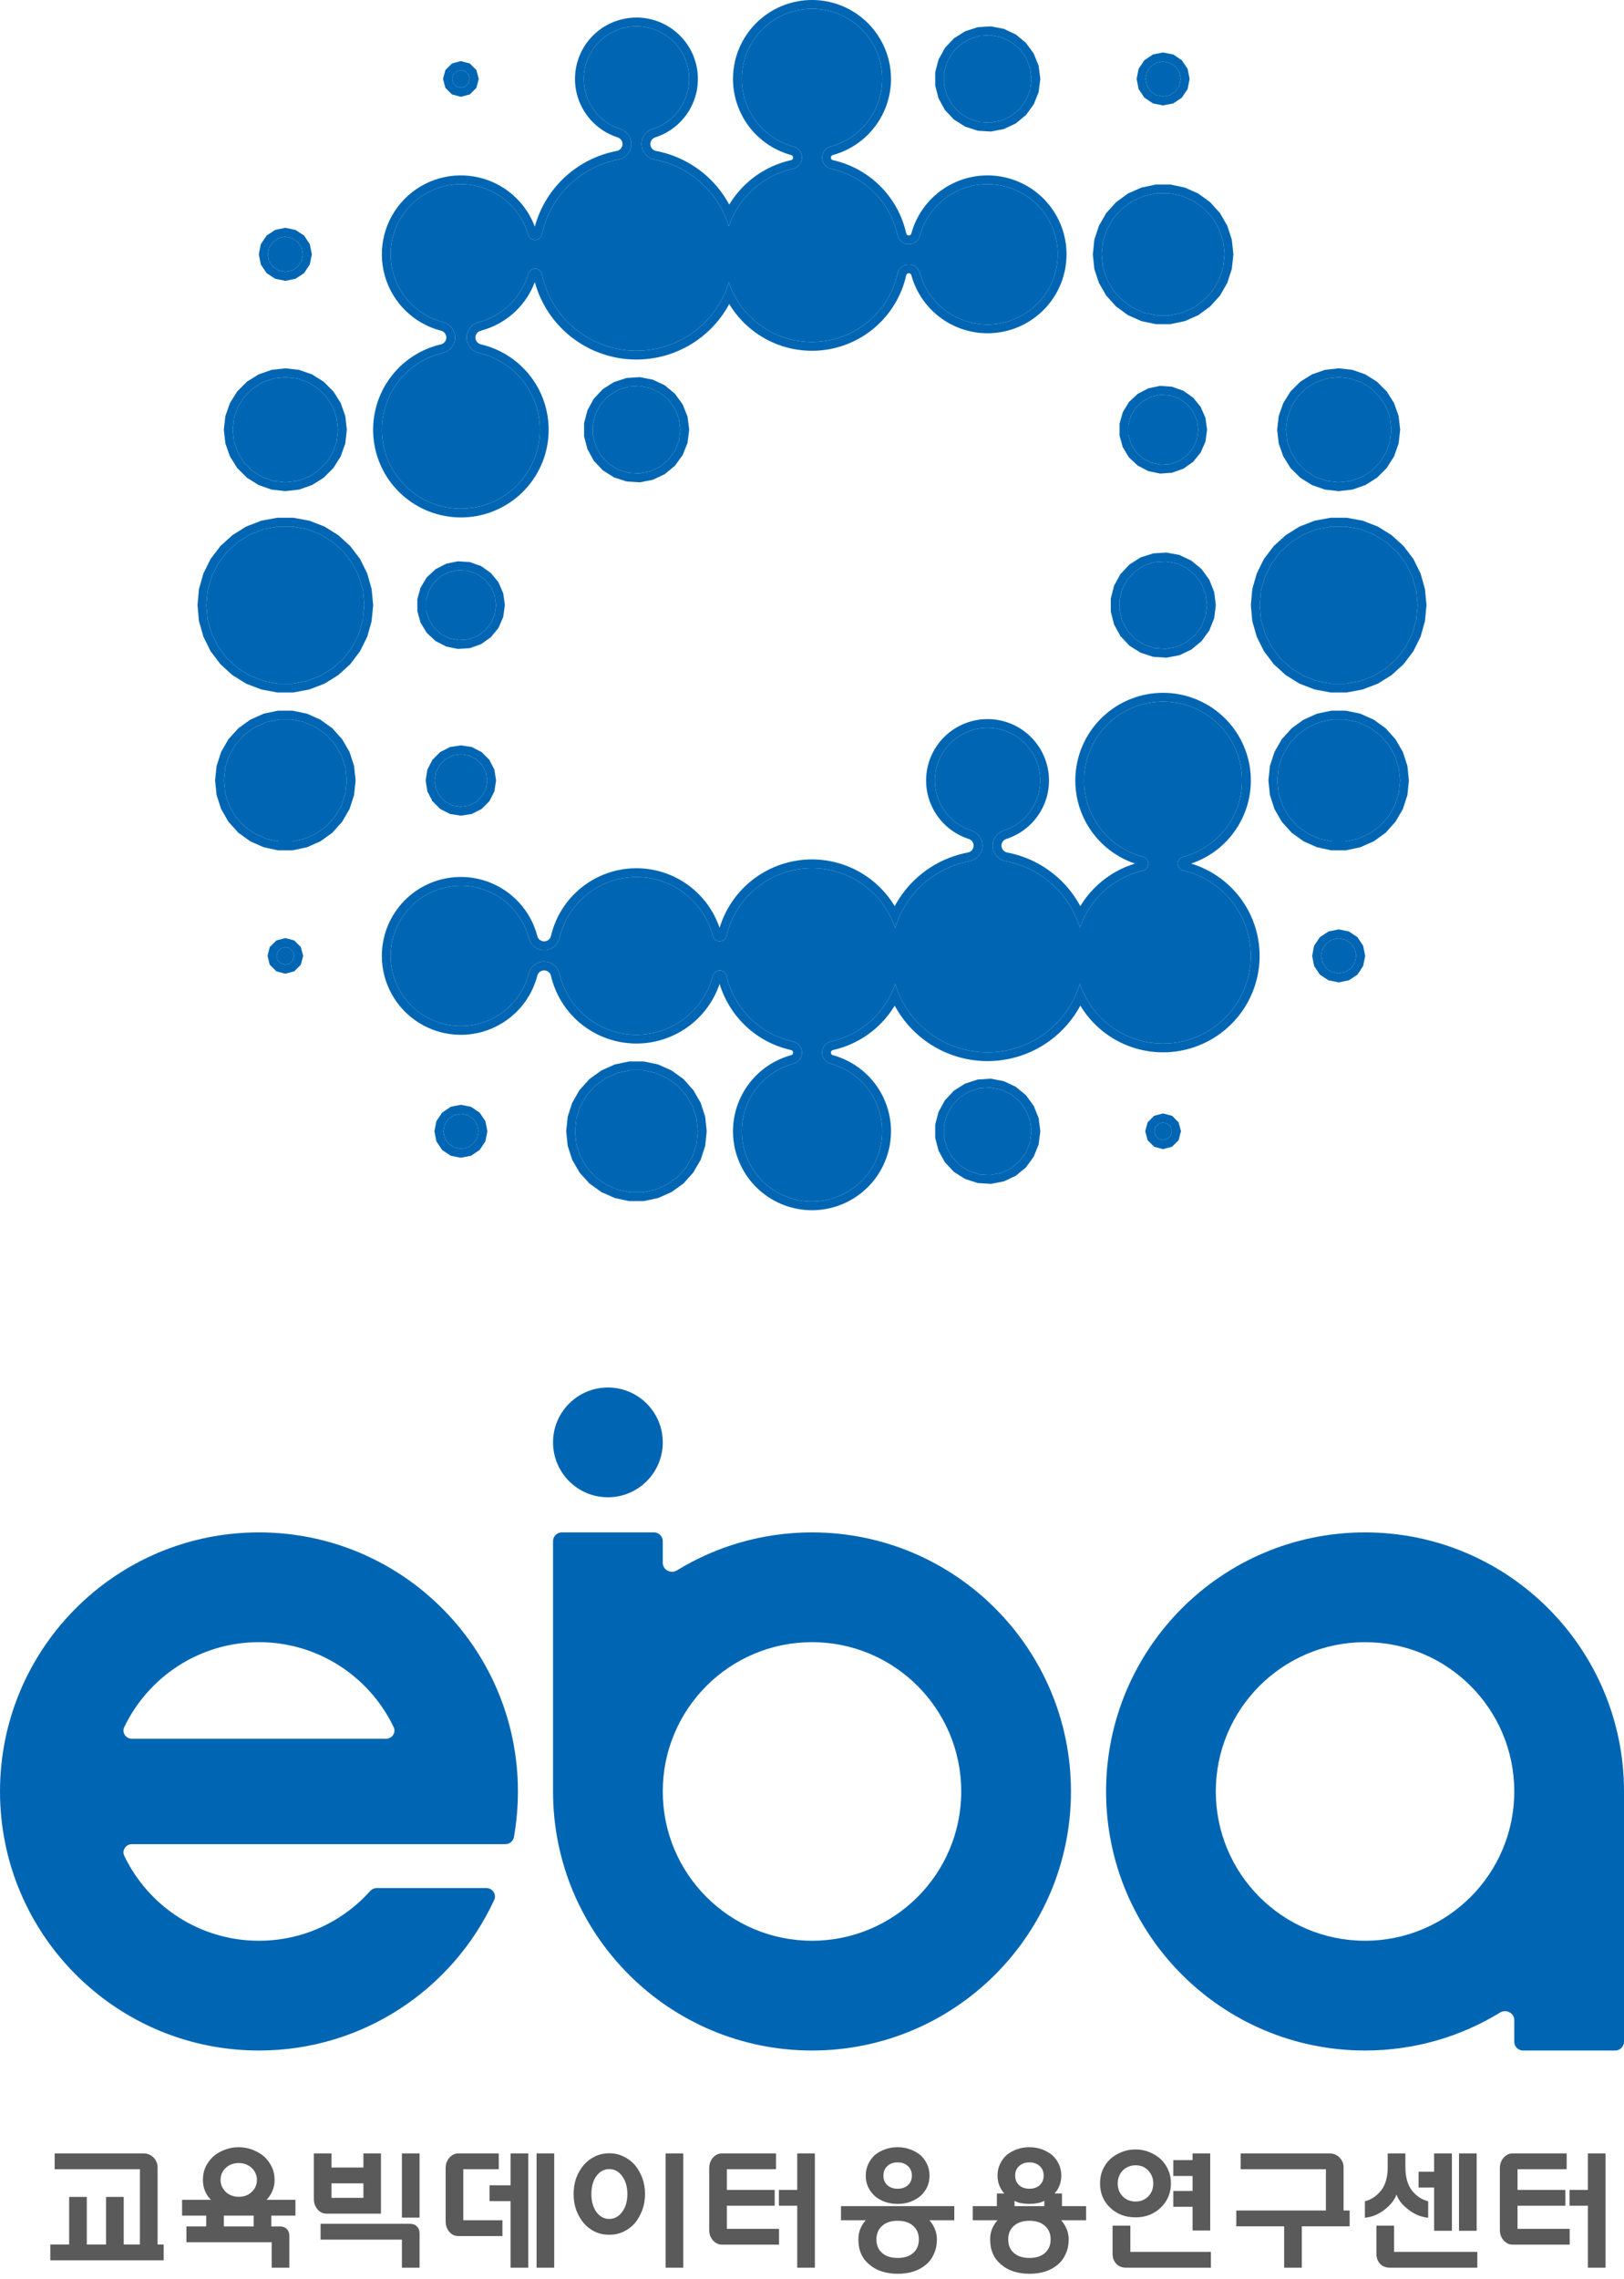 <svg width="370" height="519" viewBox="0 0 370 519" fill="none" xmlns="http://www.w3.org/2000/svg">
<path d="M31.879 494.036H12.454V490.434H32.779C33.22 490.434 33.63 490.524 34.011 490.704C34.391 490.864 34.721 491.094 35.001 491.394C35.281 491.675 35.502 492.005 35.662 492.385C35.822 492.745 35.902 493.126 35.902 493.526V511.18H37.283V514.782H11.463V511.18H15.756V500.341H19.779V511.18H24.163V500.341H28.186V511.18H31.879V494.036ZM54.396 489.022C55.537 489.022 56.598 489.223 57.579 489.623C58.579 490.003 59.45 490.514 60.191 491.154C60.931 491.855 61.512 492.645 61.932 493.526C62.352 494.407 62.562 495.387 62.562 496.468C62.562 497.389 62.392 498.23 62.052 498.99C61.732 499.751 61.291 500.421 60.731 501.002H67.306V504.604H61.812V507.066H63.763C64.444 507.066 64.974 507.267 65.355 507.667C65.735 508.047 65.925 508.557 65.925 509.198V516.464H61.902V510.669H42.477V507.066H46.98V504.604H41.486V501.002H48.061C47.481 500.421 47.031 499.751 46.71 498.99C46.39 498.23 46.23 497.389 46.23 496.468C46.23 495.387 46.43 494.407 46.83 493.526C47.251 492.645 47.831 491.855 48.572 491.154C49.292 490.514 50.153 490.003 51.154 489.623C52.154 489.223 53.235 489.022 54.396 489.022ZM54.396 492.625C53.796 492.625 53.235 492.725 52.715 492.925C52.215 493.126 51.784 493.396 51.424 493.736C51.064 494.076 50.773 494.487 50.553 494.967C50.353 495.427 50.253 495.928 50.253 496.468C50.253 497.009 50.353 497.509 50.553 497.969C50.773 498.43 51.064 498.84 51.424 499.2C51.784 499.541 52.215 499.811 52.715 500.011C53.235 500.211 53.796 500.311 54.396 500.311C55.617 500.311 56.598 499.941 57.338 499.2C58.139 498.46 58.539 497.549 58.539 496.468C58.539 495.928 58.429 495.427 58.209 494.967C58.009 494.487 57.719 494.076 57.338 493.736C56.978 493.396 56.548 493.126 56.047 492.925C55.547 492.725 54.997 492.625 54.396 492.625ZM51.004 507.066H57.789V504.604H51.004V507.066ZM91.565 505.055V490.434H95.588V505.055H91.565ZM82.798 500.551V497.249H75.532V500.551H82.798ZM71.509 500.762V490.434H75.532V493.646H82.798V490.434H86.791V504.154H74.391C73.991 504.154 73.611 504.074 73.251 503.914C72.91 503.734 72.61 503.494 72.35 503.193C72.09 502.873 71.88 502.513 71.719 502.113C71.579 501.692 71.509 501.242 71.509 500.762ZM93.426 506.466C94.087 506.466 94.607 506.666 94.987 507.066C95.388 507.447 95.588 507.957 95.588 508.598V516.464H91.565V510.069H73.04V506.466H93.426ZM116.334 516.464V501.302H111.53V497.699H116.334V490.434H120.357V516.464H116.334ZM122.248 516.464V490.434H126.271V516.464H122.248ZM101.532 493.796C101.532 493.336 101.602 492.905 101.743 492.505C101.903 492.085 102.113 491.725 102.373 491.424C102.633 491.124 102.933 490.884 103.274 490.704C103.634 490.524 104.014 490.434 104.415 490.434H113.632V494.036H105.555V505.655H114.472V509.258H104.415C104.014 509.258 103.634 509.178 103.274 509.018C102.933 508.838 102.633 508.598 102.373 508.297C102.113 507.977 101.903 507.617 101.743 507.216C101.602 506.796 101.532 506.346 101.532 505.865V493.796ZM138.821 490.404C139.982 490.404 141.053 490.644 142.034 491.124C143.034 491.584 143.905 492.235 144.646 493.076C145.346 493.916 145.906 494.897 146.327 496.018C146.747 497.139 146.957 498.36 146.957 499.681C146.957 501.002 146.747 502.223 146.327 503.343C145.906 504.464 145.346 505.455 144.646 506.316C143.905 507.156 143.034 507.807 142.034 508.267C141.053 508.728 139.982 508.958 138.821 508.958C137.62 508.958 136.529 508.728 135.549 508.267C134.588 507.807 133.737 507.156 132.997 506.316C132.276 505.455 131.706 504.464 131.285 503.343C130.885 502.223 130.685 501.002 130.685 499.681C130.685 498.36 130.885 497.139 131.285 496.018C131.706 494.897 132.276 493.916 132.997 493.076C133.737 492.235 134.588 491.584 135.549 491.124C136.529 490.644 137.62 490.404 138.821 490.404ZM138.821 494.006C137.62 494.006 136.629 494.547 135.849 495.628C135.108 496.668 134.738 498.019 134.738 499.681C134.738 501.342 135.108 502.693 135.849 503.734C136.629 504.815 137.62 505.355 138.821 505.355C140.002 505.355 140.983 504.815 141.763 503.734C142.544 502.693 142.934 501.342 142.934 499.681C142.934 498.059 142.544 496.708 141.763 495.628C140.983 494.547 140.002 494.006 138.821 494.006ZM155.664 516.464H151.641V490.434H155.664V516.464ZM185.657 516.464H181.634V502.353H177.461V498.75H181.634V490.434H185.657V516.464ZM161.579 493.796C161.579 493.336 161.649 492.905 161.789 492.505C161.949 492.085 162.159 491.725 162.419 491.424C162.679 491.124 162.98 490.884 163.32 490.704C163.68 490.524 164.06 490.434 164.461 490.434H176.8V494.036H165.602V498.75H176.5V502.353H165.602V507.607H177.491V511.21H164.461C164.06 511.21 163.68 511.119 163.32 510.939C162.98 510.759 162.679 510.519 162.419 510.219C162.159 509.919 161.949 509.568 161.789 509.168C161.649 508.748 161.579 508.307 161.579 507.847V493.796ZM204.512 489.022C205.592 489.022 206.563 489.193 207.424 489.533C208.284 489.853 209.045 490.283 209.706 490.824C210.366 491.424 210.876 492.125 211.237 492.925C211.597 493.706 211.777 494.557 211.777 495.477C211.777 496.438 211.597 497.309 211.237 498.089C210.876 498.85 210.366 499.531 209.706 500.131C209.045 500.691 208.284 501.132 207.424 501.452C206.563 501.772 205.592 501.932 204.512 501.932C203.431 501.932 202.45 501.772 201.569 501.452C200.709 501.132 199.948 500.691 199.288 500.131C198.647 499.531 198.147 498.85 197.786 498.089C197.426 497.309 197.246 496.438 197.246 495.477C197.246 494.557 197.426 493.706 197.786 492.925C198.147 492.125 198.647 491.424 199.288 490.824C199.948 490.283 200.709 489.853 201.569 489.533C202.45 489.193 203.431 489.022 204.512 489.022ZM204.512 492.475C203.551 492.475 202.77 492.755 202.17 493.316C201.569 493.856 201.269 494.577 201.269 495.477C201.269 496.398 201.569 497.129 202.17 497.669C202.77 498.21 203.551 498.48 204.512 498.48C205.472 498.48 206.253 498.21 206.853 497.669C207.454 497.129 207.754 496.398 207.754 495.477C207.754 494.577 207.454 493.856 206.853 493.316C206.253 492.755 205.472 492.475 204.512 492.475ZM211.747 505.655C212.288 506.256 212.708 506.936 213.008 507.697C213.308 508.437 213.458 509.208 213.458 510.009C213.458 511.23 213.238 512.32 212.798 513.281C212.378 514.262 211.777 515.083 210.997 515.743C209.355 517.144 207.194 517.845 204.512 517.845C203.191 517.845 201.98 517.664 200.879 517.304C199.798 516.964 198.867 516.444 198.087 515.743C196.405 514.402 195.565 512.491 195.565 510.009C195.565 509.168 195.705 508.387 195.985 507.667C196.285 506.926 196.706 506.256 197.246 505.655H191.602V502.443H217.421V505.655H211.747ZM204.512 505.775C203.01 505.775 201.829 506.166 200.969 506.946C200.108 507.707 199.678 508.728 199.678 510.009C199.678 511.33 200.108 512.36 200.969 513.101C201.829 513.862 203.01 514.242 204.512 514.242C206.033 514.242 207.214 513.862 208.054 513.101C208.915 512.36 209.345 511.33 209.345 510.009C209.345 508.728 208.915 507.707 208.054 506.946C207.214 506.166 206.033 505.775 204.512 505.775ZM234.535 489.022C235.615 489.022 236.586 489.193 237.447 489.533C238.308 489.853 239.068 490.283 239.729 490.824C240.389 491.424 240.9 492.125 241.26 492.925C241.62 493.706 241.8 494.557 241.8 495.477C241.8 496.318 241.66 497.079 241.38 497.759C241.12 498.44 240.749 499.04 240.269 499.561H241.95V502.443H247.445V505.655H241.77C242.311 506.276 242.731 506.956 243.031 507.697C243.331 508.437 243.481 509.208 243.481 510.009C243.481 511.23 243.261 512.32 242.821 513.281C242.401 514.262 241.8 515.083 241.02 515.743C239.378 517.144 237.217 517.845 234.535 517.845C233.214 517.845 232.003 517.664 230.902 517.304C229.821 516.964 228.89 516.444 228.11 515.743C226.428 514.402 225.588 512.491 225.588 510.009C225.588 509.168 225.728 508.387 226.008 507.667C226.308 506.926 226.729 506.256 227.269 505.655H221.625V502.443H227.119V499.561H228.8C228.34 499.04 227.97 498.44 227.689 497.759C227.409 497.079 227.269 496.318 227.269 495.477C227.269 494.557 227.449 493.706 227.809 492.925C228.17 492.125 228.67 491.424 229.311 490.824C229.971 490.283 230.732 489.853 231.592 489.533C232.473 489.193 233.454 489.022 234.535 489.022ZM237.927 501.242C237.407 501.502 236.856 501.682 236.276 501.782C235.716 501.882 235.135 501.932 234.535 501.932C233.914 501.932 233.314 501.882 232.733 501.782C232.153 501.682 231.622 501.502 231.142 501.242V502.443H237.927V501.242ZM234.535 492.475C233.574 492.475 232.793 492.755 232.193 493.316C231.592 493.856 231.292 494.577 231.292 495.477C231.292 496.398 231.592 497.129 232.193 497.669C232.793 498.21 233.574 498.48 234.535 498.48C235.495 498.48 236.276 498.21 236.876 497.669C237.477 497.129 237.777 496.398 237.777 495.477C237.777 494.577 237.477 493.856 236.876 493.316C236.276 492.755 235.495 492.475 234.535 492.475ZM234.535 505.775C233.033 505.775 231.853 506.166 230.992 506.946C230.131 507.707 229.701 508.728 229.701 510.009C229.701 511.33 230.131 512.36 230.992 513.101C231.853 513.862 233.033 514.242 234.535 514.242C236.056 514.242 237.237 513.862 238.077 513.101C238.938 512.36 239.368 511.33 239.368 510.009C239.368 508.728 238.938 507.707 238.077 506.946C237.237 506.166 236.056 505.775 234.535 505.775ZM271.703 507.997V502.593H267.32V498.99H271.703V495.568H267.32V491.965H271.703V490.434H275.726V507.997H271.703ZM258.733 489.533C259.874 489.533 260.935 489.743 261.916 490.163C262.896 490.564 263.747 491.094 264.468 491.755C265.208 492.475 265.779 493.306 266.179 494.246C266.579 495.167 266.779 496.178 266.779 497.279C266.779 498.36 266.579 499.37 266.179 500.311C265.779 501.252 265.208 502.073 264.468 502.773C263.747 503.474 262.896 504.024 261.916 504.424C260.935 504.805 259.874 504.995 258.733 504.995C257.532 504.995 256.441 504.805 255.461 504.424C254.48 504.024 253.629 503.474 252.909 502.773C252.168 502.073 251.598 501.252 251.197 500.311C250.817 499.37 250.627 498.36 250.627 497.279C250.627 496.178 250.817 495.167 251.197 494.246C251.598 493.306 252.168 492.475 252.909 491.755C253.629 491.094 254.48 490.564 255.461 490.163C256.441 489.743 257.532 489.533 258.733 489.533ZM258.733 493.136C258.133 493.136 257.582 493.246 257.082 493.466C256.582 493.666 256.151 493.956 255.791 494.337C255.431 494.717 255.15 495.157 254.95 495.658C254.75 496.158 254.65 496.698 254.65 497.279C254.65 497.879 254.75 498.43 254.95 498.93C255.15 499.43 255.431 499.861 255.791 500.221C256.151 500.581 256.582 500.872 257.082 501.092C257.582 501.292 258.133 501.392 258.733 501.392C259.314 501.392 259.844 501.292 260.324 501.092C260.825 500.872 261.255 500.581 261.615 500.221C261.976 499.861 262.256 499.43 262.456 498.93C262.656 498.43 262.756 497.879 262.756 497.279C262.756 496.138 262.376 495.157 261.615 494.337C260.875 493.536 259.914 493.136 258.733 493.136ZM257.532 506.886V512.861H275.876V516.464H256.632C255.611 516.464 254.83 516.153 254.29 515.533C253.749 514.932 253.479 514.182 253.479 513.281V506.886H257.532ZM292.569 516.464V507.036H281.671V503.434H302.087V494.036H282.662V490.434H302.987C303.428 490.434 303.838 490.524 304.218 490.704C304.598 490.864 304.929 491.094 305.209 491.394C305.489 491.675 305.709 492.005 305.869 492.385C306.03 492.745 306.11 493.126 306.11 493.526V503.434H307.491V507.036H296.592V516.464H292.569ZM318.179 499.771C318.039 500.231 317.759 500.751 317.338 501.332C316.938 501.912 316.418 502.463 315.777 502.983C315.177 503.504 314.466 503.964 313.645 504.364C312.825 504.745 311.934 504.985 310.973 505.085V501.332C312.394 500.972 313.615 500.161 314.636 498.9C315.657 497.619 316.167 495.828 316.167 493.526V490.434H320.19V493.526C320.19 495.808 320.691 497.599 321.692 498.9C322.712 500.161 323.943 500.972 325.384 501.332V505.085C324.424 504.985 323.533 504.745 322.712 504.364C321.892 503.964 321.181 503.504 320.581 502.983C319.92 502.463 319.38 501.912 318.96 501.332C318.559 500.751 318.299 500.231 318.179 499.771ZM326.735 508.057V498.21H323.193V494.607H326.735V490.434H330.789V508.057H326.735ZM332.41 508.057V490.434H336.433V508.057H332.41ZM317.608 506.886V512.861H336.583V516.464H316.738C315.717 516.464 314.936 516.153 314.396 515.533C313.856 514.932 313.585 514.182 313.585 513.281V506.886H317.608ZM365.796 516.464H361.772V502.353H357.599V498.75H361.772V490.434H365.796V516.464ZM341.717 493.796C341.717 493.336 341.787 492.905 341.927 492.505C342.087 492.085 342.297 491.725 342.558 491.424C342.818 491.124 343.118 490.884 343.458 490.704C343.819 490.524 344.199 490.434 344.599 490.434H356.939V494.036H345.74V498.75H356.638V502.353H345.74V507.607H357.629V511.21H344.599C344.199 511.21 343.819 511.119 343.458 510.939C343.118 510.759 342.818 510.519 342.558 510.219C342.297 509.919 342.087 509.568 341.927 509.168C341.787 508.748 341.717 508.307 341.717 507.847V493.796Z" fill="#5A5A5A"/>
<path d="M151 328.5C151 335.404 145.404 341 138.5 341C131.596 341 126 335.404 126 328.5C126 321.596 131.596 316 138.5 316C145.404 316 151 321.596 151 328.5Z" fill="#0066B3"/>
<path fill-rule="evenodd" clip-rule="evenodd" d="M244 408C244 440.585 217.585 467 185 467C152.415 467 126 440.585 126 408V351C126 349.895 126.895 349 128 349H149C150.105 349 151 349.895 151 351V355.915C151 357.536 152.841 358.5 154.224 357.653C163.184 352.164 173.723 349 185 349C217.585 349 244 375.415 244 408ZM185 442C203.778 442 219 426.778 219 408C219 389.222 203.778 374 185 374C166.222 374 151 389.222 151 408C151 426.778 166.222 442 185 442Z" fill="#0066B3"/>
<path fill-rule="evenodd" clip-rule="evenodd" d="M252 408C252 375.415 278.415 349 311 349C343.585 349 370 375.415 370 408V465C370 466.105 369.105 467 368 467H347C345.895 467 345 466.105 345 465V460.085C345 458.464 343.159 457.5 341.776 458.347C332.816 463.836 322.277 467 311 467C278.415 467 252 440.585 252 408ZM311 374C292.222 374 277 389.222 277 408C277 426.778 292.222 442 311 442C329.778 442 345 426.778 345 408C345 389.222 329.778 374 311 374Z" fill="#0066B3"/>
<path fill-rule="evenodd" clip-rule="evenodd" d="M59 442C45.472 442 33.789 434.099 28.314 422.659C27.71 421.398 28.672 420 30.07 420H115.15C116.098 420 116.92 419.334 117.086 418.4C117.687 415.024 118 411.549 118 408C118 403.888 117.579 399.875 116.779 396C111.235 369.169 87.473 349 59 349C30.527 349 6.765 369.169 1.221 396C0.421 399.875 0 403.888 0 408C0 412.112 0.421 416.125 1.221 420C6.765 446.831 30.527 467 59 467C82.759 467 103.237 452.957 112.588 432.718C113.182 431.432 112.218 430 110.802 430H85.849C85.262 430 84.707 430.26 84.315 430.697C78.091 437.635 69.055 442 59 442ZM59 374C45.472 374 33.789 381.901 28.314 393.341C27.71 394.602 28.672 396 30.07 396H87.93C89.328 396 90.29 394.602 89.686 393.341C84.211 381.901 72.528 374 59 374Z" fill="#0066B3"/>
<path fill-rule="evenodd" clip-rule="evenodd" d="M109.078 17.969L108.533 20.017L107.044 21.505L104.993 22.049L102.963 21.502L101.477 20.017L100.932 17.969L101.48 15.942L102.963 14.461L104.993 13.914L107.044 14.458L108.53 15.942L109.078 17.969ZM271.03 17.971L270.576 20.285L269.261 22.243L267.301 23.556L264.984 24.009L262.685 23.555L260.727 22.243L259.412 20.285L258.958 17.971L259.413 15.675L260.727 13.72L262.685 12.408L264.984 11.954L267.301 12.407L269.261 13.72L270.575 15.675L271.03 17.971ZM237.018 17.973L236.637 20.977L235.515 23.769L233.749 26.197L231.427 28.117L228.708 29.389L225.759 29.959L222.751 29.769L219.881 28.838L217.332 27.224L215.275 25.036L213.831 22.4L213.071 19.495V16.468L213.831 13.563L215.275 10.926L217.332 8.738L219.881 7.124L222.751 6.194L225.759 6.004L228.708 6.573L231.427 7.846L233.749 9.766L235.515 12.193L236.637 14.985L237.018 17.973ZM281.008 57.925L280.646 61.254L279.616 64.431L277.948 67.328L275.704 69.804L273.007 71.775L269.942 73.133L266.666 73.82H263.322L260.046 73.133L256.981 71.775L254.284 69.804L252.04 67.328L250.375 64.436L249.325 61.254L248.981 57.925L249.325 54.596L250.375 51.415L252.04 48.523L254.284 46.047L256.981 44.076L260.046 42.718L263.322 42.031H266.666L269.942 42.718L273.007 44.076L275.704 46.047L277.948 48.523L279.616 51.419L280.646 54.596L281.008 57.925ZM157.024 97.861L156.643 100.865L155.521 103.657L153.754 106.085L151.432 108.005L148.713 109.277L145.765 109.847L142.757 109.657L139.886 108.727L137.338 107.112L135.28 104.925L133.837 102.288L133.076 99.383V96.356L133.837 93.451L135.28 90.814L137.338 88.627L139.886 87.012L142.757 86.082L145.765 85.892L148.713 86.462L151.432 87.734L153.754 89.654L155.521 92.082L156.642 94.873L157.024 97.861ZM71.055 57.925L70.578 60.237L69.286 62.197L67.323 63.488L65.008 63.965L62.693 63.488L60.738 62.202L59.418 60.237L58.965 57.925L59.418 55.613L60.738 53.649L62.693 52.363L65.008 51.886L67.323 52.363L69.286 53.654L70.578 55.613L71.055 57.925ZM275.016 97.861L274.639 100.575L273.549 103.068L271.826 105.185L269.602 106.751L267.03 107.66L264.315 107.858L261.63 107.302L259.213 106.036L257.215 104.178L255.804 101.856L255.071 99.225V96.514L255.804 93.883L257.215 91.561L259.213 89.704L261.63 88.437L264.315 87.881L267.03 88.079L269.602 88.988L271.826 90.554L273.549 92.671L274.638 95.164L275.016 97.861ZM319.004 97.861L318.652 100.981L317.616 103.938L315.935 106.595L313.719 108.808L311.074 110.471L308.114 111.505L304.991 111.856L301.868 111.505L298.912 110.472L296.25 108.81L294.028 106.591L292.365 103.933L291.33 100.981L290.979 97.861L291.33 94.758L292.365 91.806L294.028 89.148L296.25 86.929L298.912 85.267L301.868 84.234L304.991 83.883L308.114 84.234L311.074 85.269L313.719 86.931L315.935 89.144L317.616 91.801L318.652 94.758L319.004 97.861ZM85.017 137.814L84.665 141.487L83.663 145.034L82.024 148.324L79.789 151.277L77.064 153.753L73.929 155.705L70.479 157.023L66.858 157.708H63.158L59.537 157.023L56.087 155.705L52.952 153.753L50.227 151.277L47.992 148.324L46.355 145.038L45.334 141.487L45 137.814L45.334 134.14L46.355 130.591L47.992 127.287L50.229 124.349L52.952 121.875L56.083 119.925L59.537 118.587L63.163 117.919H66.853L70.479 118.587L73.933 119.925L77.064 121.875L79.787 124.349L82.024 127.287L83.663 130.596L84.665 134.14L85.017 137.814ZM81.013 177.749L80.67 181.074L79.636 184.26L77.955 187.149L75.727 189.646L73.006 191.602L69.953 192.955L66.677 193.66H63.322L60.062 192.955L57.01 191.602L54.293 189.648L52.044 187.149L50.379 184.256L49.347 181.074L49.003 177.749L49.347 174.441L50.379 171.26L52.044 168.366L54.293 165.868L57.006 163.916L60.062 162.544L63.327 161.856H66.672L69.953 162.543L73.01 163.916L75.727 165.87L77.955 168.366L79.636 171.255L80.669 174.441L81.013 177.749ZM79.021 97.861L78.669 100.981L77.633 103.938L75.952 106.595L73.736 108.808L71.09 110.471L68.131 111.505L65.008 111.856L61.885 111.505L58.929 110.472L56.267 108.81L54.045 106.591L52.382 103.933L51.347 100.981L50.996 97.861L51.347 94.758L52.382 91.806L54.045 89.148L56.267 86.929L58.929 85.267L61.885 84.234L65.008 83.883L68.131 84.234L71.09 85.269L73.736 86.931L75.952 89.144L77.633 91.801L78.669 94.758L79.021 97.861ZM325 137.814L324.648 141.487L323.646 145.034L322.007 148.324L319.772 151.277L317.047 153.753L313.912 155.705L310.462 157.023L306.841 157.708H303.141L299.52 157.023L296.07 155.705L292.935 153.752L290.21 151.277L287.975 148.324L286.338 145.038L285.318 141.487L284.983 137.814L285.318 134.14L286.338 130.591L287.975 127.287L290.212 124.349L292.935 121.875L296.066 119.925L299.52 118.587L303.146 117.919H306.836L310.462 118.587L313.916 119.925L317.047 121.875L319.77 124.349L322.007 127.287L323.647 130.596L324.648 134.14L325 137.814ZM320.996 177.749L320.653 181.074L319.619 184.26L317.938 187.149L315.71 189.646L312.989 191.602L309.936 192.955L306.661 193.66H303.305L300.045 192.955L296.993 191.602L294.276 189.648L292.028 187.149L290.362 184.256L289.33 181.074L288.986 177.749L289.33 174.441L290.362 171.26L292.028 168.366L294.276 165.868L296.989 163.916L300.045 162.544L303.31 161.856H306.655L309.936 162.543L312.993 163.916L315.71 165.87L317.938 168.366L319.619 171.255L320.652 174.441L320.996 177.749ZM311.038 217.702L310.561 220.014L309.269 221.974L307.306 223.264L304.991 223.741L302.676 223.264L300.721 221.979L299.402 220.014L298.948 217.702L299.402 215.39L300.721 213.425L302.676 212.139L304.991 211.663L307.306 212.139L309.269 213.43L310.561 215.39L311.038 217.702ZM269.067 257.634L268.522 259.682L267.033 261.17L264.982 261.714L262.952 261.167L261.466 259.682L260.921 257.634L261.469 255.607L262.952 254.126L264.982 253.579L267.033 254.123L268.519 255.607L269.067 257.634ZM115.027 137.814L114.65 140.509L113.56 143.022L111.837 145.119L109.619 146.701L107.035 147.615L104.319 147.793L101.648 147.239L99.229 145.992L97.223 144.128L95.815 141.79L95.082 139.179V136.448L95.815 133.837L97.223 131.5L99.229 129.635L101.648 128.388L104.319 127.835L107.035 128.013L109.619 128.926L111.837 130.508L113.56 132.605L114.65 135.119L115.027 137.814ZM113.021 177.749L112.64 180.239L111.493 182.467L109.718 184.24L107.471 185.383L104.997 185.763L102.52 185.382L100.29 184.237L98.518 182.467L97.374 180.247L96.972 177.749L97.375 175.268L98.518 173.049L100.29 171.279L102.52 170.134L104.997 169.753L107.471 170.133L109.718 171.276L111.493 173.049L112.64 175.275L113.021 177.749ZM69.074 217.702L68.525 219.733L67.042 221.215L65.008 221.763L62.985 221.218L61.467 219.733L60.95 217.702L61.467 215.671L62.985 214.186L65.008 213.641L67.042 214.189L68.525 215.671L69.074 217.702ZM237.018 257.637L236.637 260.642L235.515 263.434L233.749 265.862L231.427 267.781L228.708 269.054L225.759 269.624L222.751 269.434L219.881 268.503L217.332 266.889L215.275 264.701L213.831 262.065L213.071 259.16V256.132L213.831 253.228L215.275 250.591L217.332 248.403L219.881 246.789L222.751 245.859L225.759 245.668L228.708 246.238L231.427 247.511L233.749 249.43L235.515 251.858L236.637 254.65L237.018 257.637ZM161.008 257.638L160.664 260.962L159.631 264.149L157.949 267.038L155.721 269.534L153 271.49L149.947 272.844L146.672 273.548H143.316L140.057 272.843L137.005 271.49L134.287 269.536L132.039 267.038L130.373 264.144L129.341 260.962L128.997 257.638L129.341 254.33L130.373 251.148L132.039 248.255L134.287 245.756L137.001 243.805L140.057 242.432L143.321 241.744H146.667L149.947 242.432L153.004 243.805L155.721 245.758L157.949 248.255L159.631 251.144L160.664 254.33L161.008 257.638ZM111.041 257.636L110.587 259.95L109.272 261.908L107.312 263.221L104.995 263.674L102.696 263.219L100.738 261.908L99.424 259.95L98.97 257.636L99.425 255.34L100.738 253.385L102.696 252.073L104.995 251.618L107.312 252.072L109.272 253.385L110.586 255.34L111.041 257.636ZM103.272 18.985L104 19.712L104.997 19.981L106.011 19.712L106.739 18.985L107.008 17.973L106.739 16.977L106.011 16.25L104.997 15.981L104 16.25L103.272 16.977L103.003 17.973L103.272 18.985ZM267.82 15.159L266.522 14.29L264.986 13.989L263.466 14.29L262.168 15.159L261.297 16.456L260.997 17.973L261.297 19.507L262.168 20.803L263.466 21.673L264.986 21.973L266.522 21.673L267.82 20.803L268.69 19.507L268.991 17.973L268.69 16.456L267.82 15.159ZM233.751 13.167L234.685 15.491L235.002 17.973L234.685 20.471L233.751 22.795L232.279 24.819L230.348 26.416L228.084 27.475L225.63 27.95L223.129 27.791L220.738 27.017L218.617 25.673L216.907 23.855L215.704 21.657L215.071 19.238V16.724L215.704 14.305L216.907 12.108L218.617 10.29L220.738 8.946L223.129 8.171L225.63 8.013L228.084 8.487L230.348 9.547L232.279 11.143L233.751 13.167ZM277.778 52.234L278.68 55.016L278.997 57.925L278.68 60.834L277.778 63.617L276.321 66.147L274.358 68.313L271.999 70.036L269.324 71.222L266.458 71.822H263.53L260.664 71.222L257.989 70.036L255.63 68.313L253.667 66.147L252.21 63.617L251.292 60.834L250.991 57.925L251.292 55.016L252.21 52.234L253.667 49.704L255.63 47.538L257.989 45.815L260.664 44.629L263.53 44.028H266.458L269.324 44.629L271.999 45.815L274.358 47.538L276.321 49.704L277.778 52.234ZM153.757 93.055L154.691 95.379L155.008 97.862L154.691 100.36L153.757 102.684L152.285 104.707L150.353 106.304L148.089 107.363L145.636 107.838L143.134 107.68L140.744 106.905L138.623 105.561L136.913 103.743L135.71 101.545L135.076 99.126V96.613L135.71 94.194L136.913 91.996L138.623 90.178L140.744 88.834L143.134 88.059L145.636 87.901L148.089 88.376L150.353 89.435L152.285 91.032L153.757 93.055ZM67.842 55.095L68.697 56.392L69.013 57.925L68.697 59.459L67.842 60.755L66.544 61.609L65.008 61.925L63.472 61.609L62.174 60.755L61.304 59.459L61.003 57.925L61.304 56.392L62.174 55.095L63.472 54.242L65.008 53.925L66.544 54.242L67.842 55.095ZM271.825 93.719L272.696 95.712L272.997 97.862L272.696 100.028L271.825 102.02L270.448 103.711L268.675 104.96L266.617 105.688L264.448 105.846L262.311 105.403L260.379 104.391L258.78 102.905L257.656 101.055L257.071 98.953V96.787L257.656 94.684L258.78 92.834L260.379 91.348L262.311 90.336L264.448 89.893L266.617 90.052L268.675 90.779L270.448 92.028L271.825 93.719ZM315.804 92.676L314.363 90.399L312.463 88.502L310.2 87.079L307.667 86.194L304.991 85.893L302.316 86.194L299.783 87.079L297.503 88.502L295.603 90.399L294.179 92.676L293.292 95.206L292.991 97.862L293.292 100.534L294.179 103.063L295.603 105.34L297.503 107.237L299.783 108.66L302.316 109.545L304.991 109.846L307.667 109.545L310.2 108.66L312.463 107.237L314.363 105.34L315.804 103.063L316.69 100.534L316.991 97.862L316.69 95.206L315.804 92.676ZM81.789 131.316L82.691 134.509L83.008 137.814L82.691 141.118L81.789 144.312L80.317 147.268L78.306 149.924L75.852 152.153L73.034 153.908L69.931 155.094L66.67 155.711H63.346L60.085 155.094L56.982 153.908L54.164 152.153L51.71 149.924L49.699 147.268L48.227 144.312L47.309 141.118L47.008 137.814L47.309 134.509L48.227 131.316L49.699 128.343L51.71 125.703L54.164 123.474L56.982 121.719L60.085 120.517L63.346 119.917H66.67L69.931 120.517L73.034 121.719L75.852 123.474L78.306 125.703L80.317 128.343L81.789 131.316ZM77.8 172.074L78.702 174.857L79.003 177.75L78.702 180.659L77.8 183.442L76.327 185.971L74.38 188.153L72.005 189.86L69.33 191.046L66.465 191.663H63.536L60.686 191.046L58.011 189.86L55.636 188.153L53.673 185.971L52.217 183.442L51.314 180.659L51.013 177.75L51.314 174.857L52.217 172.074L53.673 169.544L55.636 167.363L58.011 165.655L60.686 164.454L63.536 163.853H66.465L69.33 164.454L72.005 165.655L74.38 167.363L76.327 169.544L77.8 172.074ZM75.821 92.676L74.38 90.399L72.48 88.502L70.216 87.079L67.683 86.194L65.008 85.893L62.333 86.194L59.8 87.079L57.52 88.502L55.62 90.399L54.195 92.676L53.309 95.206L53.008 97.862L53.309 100.534L54.195 103.063L55.62 105.34L57.52 107.237L59.8 108.66L62.333 109.545L65.008 109.846L67.683 109.545L70.216 108.66L72.48 107.237L74.38 105.34L75.821 103.063L76.707 100.534L77.008 97.862L76.707 95.206L75.821 92.676ZM321.772 131.316L320.3 128.343L318.289 125.703L315.835 123.474L313.017 121.719L309.915 120.517L306.653 119.917H303.329L300.068 120.517L296.965 121.719L294.147 123.474L291.693 125.703L289.682 128.343L288.21 131.316L287.292 134.509L286.991 137.814L287.292 141.118L288.21 144.312L289.682 147.268L291.693 149.924L294.147 152.153L296.965 153.908L300.068 155.094L303.329 155.711H306.653L309.915 155.094L313.017 153.908L315.835 152.153L318.289 149.924L320.3 147.268L321.772 144.312L322.674 141.118L322.991 137.814L322.674 134.509L321.772 131.316ZM317.783 172.074L318.685 174.857L318.986 177.75L318.685 180.659L317.783 183.442L316.31 185.971L314.363 188.153L311.988 189.86L309.313 191.046L306.448 191.663H303.519L300.669 191.046L297.994 189.86L295.619 188.153L293.656 185.971L292.2 183.442L291.297 180.659L290.997 177.75L291.297 174.857L292.2 172.074L293.656 169.544L295.619 167.363L297.994 165.655L300.669 164.454L303.519 163.853H306.448L309.313 164.454L311.988 165.655L314.363 167.363L316.31 169.544L317.783 172.074ZM307.825 214.872L306.527 214.018L304.991 213.702L303.456 214.018L302.157 214.872L301.287 216.168L300.986 217.702L301.287 219.236L302.157 220.532L303.456 221.386L304.991 221.702L306.527 221.386L307.825 220.532L308.68 219.236L308.996 217.702L308.68 216.168L307.825 214.872ZM263.26 258.65L262.991 257.638L263.26 256.642L263.989 255.915L264.986 255.646L265.999 255.915L266.727 256.642L266.997 257.638L266.727 258.65L265.999 259.377L264.986 259.646L263.989 259.377L263.26 258.65ZM111.836 133.656L110.459 131.98L108.686 130.715L106.628 129.988L104.459 129.845L102.322 130.288L100.39 131.284L98.792 132.77L97.668 134.636L97.082 136.723V138.905L97.668 140.992L98.792 142.857L100.39 144.343L102.322 145.339L104.459 145.782L106.628 145.64L108.686 144.912L110.459 143.648L111.836 141.972L112.707 139.964L113.008 137.814L112.707 135.664L111.836 133.656ZM109.857 174.24L108.528 172.912L106.85 172.058L104.997 171.774L103.145 172.058L101.483 172.912L100.153 174.24L99.298 175.9L98.997 177.75L99.298 179.616L100.153 181.276L101.483 182.604L103.145 183.457L104.997 183.742L106.85 183.457L108.528 182.604L109.857 181.276L110.712 179.616L110.997 177.75L110.712 175.9L109.857 174.24ZM67.003 217.702L66.734 218.698L66.005 219.425L65.008 219.694L64.011 219.425L63.267 218.698L63.013 217.702L63.267 216.706L64.011 215.979L65.008 215.71L66.005 215.979L66.734 216.706L67.003 217.702ZM235.002 257.638L234.685 255.156L233.751 252.832L232.279 250.808L230.348 249.211L228.084 248.152L225.63 247.678L223.129 247.836L220.738 248.611L218.617 249.955L216.907 251.773L215.704 253.97L215.071 256.389V258.903L215.704 261.322L216.907 263.52L218.617 265.338L220.738 266.682L223.129 267.456L225.63 267.614L228.084 267.14L230.348 266.081L232.279 264.484L233.751 262.46L234.685 260.136L235.002 257.638ZM158.997 257.638L158.696 254.745L157.794 251.962L156.322 249.433L154.374 247.251L152 245.544L149.324 244.342L146.459 243.741H143.53L140.681 244.342L138.005 245.544L135.63 247.251L133.667 249.433L132.211 251.962L131.309 254.745L131.008 257.638L131.309 260.547L132.211 263.33L133.667 265.859L135.63 268.041L138.005 269.749L140.681 270.934L143.53 271.551H146.459L149.324 270.934L152 269.749L154.374 268.041L156.322 265.859L157.794 263.33L158.696 260.547L158.997 257.638ZM101.309 256.12L101.008 257.638L101.309 259.172L102.179 260.468L103.478 261.338L104.997 261.638L106.533 261.338L107.831 260.468L108.702 259.172L109.003 257.638L108.702 256.12L107.831 254.824L106.533 253.954L104.997 253.654L103.478 253.954L102.179 254.824L101.309 256.12Z" fill="#0066B3"/>
<path d="M278.68 55.016L277.778 52.234L276.321 49.704L274.358 47.538L271.999 45.815L269.324 44.629L266.458 44.028H263.53L260.664 44.629L257.989 45.815L255.63 47.538L253.667 49.704L252.21 52.234L251.292 55.016L250.991 57.925L251.292 60.834L252.21 63.617L253.667 66.147L255.63 68.313L257.989 70.036L260.664 71.222L263.53 71.822H266.458L269.324 71.222L271.999 70.036L274.358 68.313L276.321 66.147L277.778 63.617L278.68 60.834L278.997 57.925L278.68 55.016Z" fill="#0066B3"/>
<path d="M272.696 95.712L271.825 93.719L270.448 92.028L268.675 90.779L266.617 90.052L264.448 89.893L262.311 90.336L260.379 91.348L258.78 92.834L257.656 94.684L257.071 96.787V98.953L257.656 101.055L258.78 102.905L260.379 104.391L262.311 105.403L264.448 105.846L266.617 105.688L268.675 104.96L270.448 103.711L271.825 102.02L272.696 100.028L272.997 97.862L272.696 95.712Z" fill="#0066B3"/>
<path d="M314.363 90.399L315.804 92.676L316.69 95.206L316.991 97.862L316.69 100.534L315.804 103.063L314.363 105.34L312.463 107.237L310.2 108.66L307.667 109.545L304.991 109.846L302.316 109.545L299.783 108.66L297.503 107.237L295.603 105.34L294.179 103.063L293.292 100.534L292.991 97.862L293.292 95.206L294.179 92.676L295.603 90.399L297.503 88.502L299.783 87.079L302.316 86.194L304.991 85.893L307.667 86.194L310.2 87.079L312.463 88.502L314.363 90.399Z" fill="#0066B3"/>
<path d="M320.3 128.343L321.772 131.316L322.674 134.509L322.991 137.814L322.674 141.118L321.772 144.312L320.3 147.268L318.289 149.924L315.835 152.153L313.017 153.908L309.915 155.094L306.653 155.711H303.329L300.068 155.094L296.965 153.908L294.147 152.153L291.693 149.924L289.682 147.268L288.21 144.312L287.292 141.118L286.991 137.814L287.292 134.509L288.21 131.316L289.682 128.343L291.693 125.703L294.147 123.474L296.965 121.719L300.068 120.517L303.329 119.917H306.653L309.915 120.517L313.017 121.719L315.835 123.474L318.289 125.703L320.3 128.343Z" fill="#0066B3"/>
<path d="M318.685 174.857L317.783 172.074L316.31 169.544L314.363 167.363L311.988 165.655L309.313 164.454L306.448 163.853H303.519L300.669 164.454L297.994 165.655L295.619 167.363L293.656 169.544L292.2 172.074L291.297 174.857L290.997 177.75L291.297 180.659L292.2 183.442L293.656 185.971L295.619 188.153L297.994 189.86L300.669 191.046L303.519 191.663H306.448L309.313 191.046L311.988 189.86L314.363 188.153L316.31 185.971L317.783 183.442L318.685 180.659L318.986 177.75L318.685 174.857Z" fill="#0066B3"/>
<path d="M306.527 214.018L307.825 214.872L308.68 216.168L308.996 217.702L308.68 219.236L307.825 220.532L306.527 221.386L304.991 221.702L303.456 221.386L302.157 220.532L301.287 219.236L300.986 217.702L301.287 216.168L302.157 214.872L303.456 214.018L304.991 213.702L306.527 214.018Z" fill="#0066B3"/>
<path d="M262.991 257.638L263.26 258.65L263.989 259.377L264.986 259.646L265.999 259.377L266.727 258.65L266.997 257.638L266.727 256.642L265.999 255.915L264.986 255.646L263.989 255.915L263.26 256.642L262.991 257.638Z" fill="#0066B3"/>
<path d="M234.685 255.156L235.002 257.638L234.685 260.136L233.751 262.46L232.279 264.484L230.348 266.081L228.084 267.14L225.63 267.614L223.129 267.456L220.738 266.682L218.617 265.338L216.907 263.52L215.704 261.322L215.071 258.903V256.389L215.704 253.97L216.907 251.773L218.617 249.955L220.738 248.611L223.129 247.836L225.63 247.678L228.084 248.152L230.348 249.211L232.279 250.808L233.751 252.832L234.685 255.156Z" fill="#0066B3"/>
<path d="M158.997 257.638L158.696 254.745L157.794 251.962L156.322 249.433L154.374 247.251L152 245.544L149.324 244.342L146.459 243.741H143.53L140.681 244.342L138.005 245.544L135.63 247.251L133.667 249.433L132.211 251.962L131.309 254.745L131.008 257.638L131.309 260.547L132.211 263.33L133.667 265.859L135.63 268.041L138.005 269.749L140.681 270.934L143.53 271.551H146.459L149.324 270.934L152 269.749L154.374 268.041L156.322 265.859L157.794 263.33L158.696 260.547L158.997 257.638Z" fill="#0066B3"/>
<path d="M101.008 257.638L101.309 256.12L102.179 254.824L103.478 253.954L104.997 253.654L106.533 253.954L107.831 254.824L108.702 256.12L109.003 257.638L108.702 259.172L107.831 260.468L106.533 261.338L104.997 261.638L103.478 261.338L102.179 260.468L101.309 259.172L101.008 257.638Z" fill="#0066B3"/>
<path d="M66.734 218.698L67.003 217.702L66.734 216.706L66.005 215.979L65.008 215.71L64.011 215.979L63.267 216.706L63.013 217.702L63.267 218.698L64.011 219.425L65.008 219.694L66.005 219.425L66.734 218.698Z" fill="#0066B3"/>
<path d="M108.528 172.912L109.857 174.24L110.712 175.9L110.997 177.75L110.712 179.616L109.857 181.276L108.528 182.604L106.85 183.457L104.997 183.742L103.145 183.457L101.483 182.604L100.153 181.276L99.298 179.616L98.997 177.75L99.298 175.9L100.153 174.24L101.483 172.912L103.145 172.058L104.997 171.774L106.85 172.058L108.528 172.912Z" fill="#0066B3"/>
<path d="M78.702 174.857L77.8 172.074L76.327 169.544L74.38 167.363L72.005 165.655L69.33 164.454L66.465 163.853H63.536L60.686 164.454L58.011 165.655L55.636 167.363L53.673 169.544L52.217 172.074L51.314 174.857L51.013 177.75L51.314 180.659L52.217 183.442L53.673 185.971L55.636 188.153L58.011 189.86L60.686 191.046L63.536 191.663H66.465L69.33 191.046L72.005 189.86L74.38 188.153L76.327 185.971L77.8 183.442L78.702 180.659L79.003 177.75L78.702 174.857Z" fill="#0066B3"/>
<path d="M110.459 131.98L111.836 133.656L112.707 135.664L113.008 137.814L112.707 139.964L111.836 141.972L110.459 143.648L108.686 144.912L106.628 145.64L104.459 145.782L102.322 145.339L100.39 144.343L98.792 142.857L97.668 140.992L97.082 138.905V136.723L97.668 134.636L98.792 132.77L100.39 131.284L102.322 130.288L104.459 129.845L106.628 129.988L108.686 130.715L110.459 131.98Z" fill="#0066B3"/>
<path d="M82.691 134.509L81.789 131.316L80.317 128.343L78.306 125.703L75.852 123.474L73.034 121.719L69.931 120.517L66.67 119.917H63.346L60.085 120.517L56.982 121.719L54.164 123.474L51.71 125.703L49.699 128.343L48.227 131.316L47.309 134.509L47.008 137.814L47.309 141.118L48.227 144.312L49.699 147.268L51.71 149.924L54.164 152.153L56.982 153.908L60.085 155.094L63.346 155.711H66.67L69.931 155.094L73.034 153.908L75.852 152.153L78.306 149.924L80.317 147.268L81.789 144.312L82.691 141.118L83.008 137.814L82.691 134.509Z" fill="#0066B3"/>
<path d="M74.38 90.399L75.821 92.676L76.707 95.206L77.008 97.862L76.707 100.534L75.821 103.063L74.38 105.34L72.48 107.237L70.216 108.66L67.683 109.545L65.008 109.846L62.333 109.545L59.8 108.66L57.52 107.237L55.62 105.34L54.195 103.063L53.309 100.534L53.008 97.862L53.309 95.206L54.195 92.676L55.62 90.399L57.52 88.502L59.8 87.079L62.333 86.194L65.008 85.893L67.683 86.194L70.216 87.079L72.48 88.502L74.38 90.399Z" fill="#0066B3"/>
<path d="M154.691 95.379L153.757 93.055L152.285 91.032L150.353 89.435L148.089 88.376L145.636 87.901L143.134 88.059L140.744 88.834L138.623 90.178L136.913 91.996L135.71 94.194L135.076 96.613V99.126L135.71 101.545L136.913 103.743L138.623 105.561L140.744 106.905L143.134 107.68L145.636 107.838L148.089 107.363L150.353 106.304L152.285 104.707L153.757 102.684L154.691 100.36L155.008 97.862L154.691 95.379Z" fill="#0066B3"/>
<path d="M68.697 56.392L67.842 55.095L66.544 54.242L65.008 53.925L63.472 54.242L62.174 55.095L61.304 56.392L61.003 57.925L61.304 59.459L62.174 60.755L63.472 61.609L65.008 61.925L66.544 61.609L67.842 60.755L68.697 59.459L69.013 57.925L68.697 56.392Z" fill="#0066B3"/>
<path d="M104 19.712L103.272 18.985L103.003 17.973L103.272 16.977L104 16.25L104.997 15.981L106.011 16.25L106.739 16.977L107.008 17.973L106.739 18.985L106.011 19.712L104.997 19.981L104 19.712Z" fill="#0066B3"/>
<path d="M234.685 15.491L233.751 13.167L232.279 11.143L230.348 9.547L228.084 8.487L225.63 8.013L223.129 8.171L220.738 8.946L218.617 10.29L216.907 12.108L215.704 14.305L215.071 16.724V19.238L215.704 21.657L216.907 23.855L218.617 25.673L220.738 27.017L223.129 27.791L225.63 27.95L228.084 27.475L230.348 26.416L232.279 24.819L233.751 22.795L234.685 20.471L235.002 17.973L234.685 15.491Z" fill="#0066B3"/>
<path d="M266.522 14.29L267.82 15.159L268.69 16.456L268.991 17.973L268.69 19.507L267.82 20.803L266.522 21.673L264.986 21.973L263.466 21.673L262.168 20.803L261.297 19.507L260.997 17.973L261.297 16.456L262.168 15.159L263.466 14.29L264.986 13.989L266.522 14.29Z" fill="#0066B3"/>
<path fill-rule="evenodd" clip-rule="evenodd" d="M204.512 62.256C203.564 66.513 201.246 70.343 197.914 73.161C194.582 75.979 190.418 77.63 186.058 77.863C181.698 78.096 177.381 76.898 173.767 74.451C170.973 72.559 168.718 70.002 167.192 67.03C166.744 66.157 166.359 65.249 166.042 64.312C165.753 65.26 165.402 66.183 164.992 67.076C163.386 70.574 160.879 73.606 157.706 75.849C153.723 78.665 148.915 80.079 144.039 79.867C139.164 79.655 134.497 77.83 130.774 74.679C127.05 71.528 124.482 67.23 123.473 62.462C123.398 62.113 123.209 61.8 122.936 61.571C122.663 61.342 122.321 61.21 121.964 61.198C121.608 61.185 121.257 61.292 120.968 61.501C120.679 61.709 120.469 62.009 120.37 62.351C119.601 65.014 118.152 67.432 116.165 69.367C114.177 71.302 111.72 72.687 109.035 73.386C108.252 73.585 107.559 74.041 107.067 74.68C106.575 75.319 106.312 76.105 106.322 76.912C106.331 77.718 106.611 78.498 107.117 79.126C107.624 79.754 108.327 80.194 109.114 80.375C113.413 81.381 117.191 83.931 119.73 87.538C122.269 91.145 123.392 95.559 122.885 99.94C122.377 104.32 120.276 108.361 116.979 111.295C113.682 114.228 109.421 115.849 105.006 115.849C100.59 115.849 96.329 114.228 93.032 111.295C89.736 108.361 87.634 104.32 87.126 99.94C86.619 95.559 87.742 91.145 90.281 87.538C92.82 83.931 96.599 81.381 100.897 80.375C101.684 80.194 102.387 79.754 102.894 79.126C103.4 78.498 103.681 77.718 103.69 76.912C103.699 76.105 103.436 75.319 102.944 74.68C102.452 74.041 101.759 73.585 100.977 73.386C98.265 72.684 95.787 71.282 93.788 69.323C91.789 67.363 90.341 64.914 89.587 62.219C88.834 59.525 88.802 56.681 89.494 53.97C90.187 51.26 91.58 48.779 93.534 46.775C95.488 44.77 97.935 43.314 100.629 42.55C103.324 41.787 106.172 41.743 108.889 42.424C111.606 43.105 114.096 44.486 116.111 46.429C118.126 48.372 119.594 50.809 120.37 53.498C120.469 53.84 120.679 54.139 120.968 54.348C121.257 54.557 121.608 54.664 121.964 54.651C122.321 54.638 122.663 54.507 122.936 54.278C123.209 54.049 123.398 53.735 123.473 53.387C124.369 49.148 126.5 45.268 129.599 42.235C132.698 39.203 136.625 37.153 140.887 36.343C141.674 36.197 142.39 35.792 142.921 35.193C143.452 34.594 143.768 33.836 143.819 33.038C143.87 32.239 143.653 31.447 143.202 30.786C142.751 30.124 142.092 29.632 141.33 29.387C138.607 28.513 136.286 26.696 134.786 24.264C133.285 21.831 132.705 18.944 133.148 16.122C133.591 13.3 135.029 10.728 137.202 8.871C139.376 7.015 142.142 5.994 145.003 5.994C147.863 5.994 150.63 7.015 152.803 8.871C154.977 10.728 156.415 13.3 156.858 16.122C157.301 18.944 156.72 21.831 155.22 24.264C153.72 26.696 151.399 28.513 148.676 29.387C147.913 29.631 147.254 30.122 146.802 30.782C146.35 31.442 146.131 32.233 146.18 33.031C146.229 33.83 146.543 34.589 147.072 35.188C147.602 35.788 148.316 36.195 149.103 36.343C153.046 37.092 156.708 38.904 159.694 41.581C161.942 43.598 163.742 46.048 164.992 48.772C165.403 49.666 165.754 50.59 166.042 51.537C166.359 50.6 166.744 49.692 167.192 48.818C168.303 46.655 169.803 44.704 171.626 43.069C174.186 40.773 177.296 39.175 180.654 38.431C181.224 38.307 181.735 37.996 182.106 37.548C182.478 37.1 182.688 36.54 182.702 35.959C182.717 35.377 182.535 34.807 182.187 34.341C181.839 33.875 181.343 33.539 180.781 33.387C177.044 32.367 173.804 30.027 171.664 26.801C169.523 23.576 168.628 19.684 169.143 15.849C169.659 12.014 171.55 8.497 174.466 5.949C177.383 3.401 181.125 1.997 185 1.997C188.874 1.997 192.617 3.401 195.534 5.949C198.45 8.497 200.341 12.014 200.857 15.849C201.372 19.684 200.477 23.576 198.336 26.801C196.196 30.027 192.956 32.367 189.219 33.387C188.656 33.539 188.161 33.875 187.813 34.341C187.464 34.807 187.283 35.377 187.298 35.959C187.312 36.54 187.522 37.1 187.893 37.548C188.265 37.996 188.776 38.307 189.346 38.431C193.053 39.256 196.448 41.119 199.134 43.801C201.819 46.484 203.685 49.874 204.512 53.577C204.635 54.145 204.946 54.656 205.395 55.027C205.844 55.398 206.405 55.607 206.987 55.622C207.569 55.636 208.14 55.455 208.607 55.107C209.074 54.759 209.41 54.265 209.562 53.703C210.585 49.972 212.93 46.738 216.159 44.602C219.389 42.467 223.286 41.574 227.125 42.089C230.964 42.605 234.485 44.494 237.035 47.406C239.586 50.318 240.991 54.056 240.991 57.924C240.991 61.793 239.586 65.53 237.035 68.442C234.485 71.355 230.964 73.244 227.125 73.759C223.286 74.275 219.389 73.382 216.159 71.246C212.93 69.11 210.585 65.877 209.562 62.146C209.412 61.584 209.077 61.088 208.611 60.739C208.145 60.39 207.576 60.207 206.993 60.22C206.411 60.232 205.85 60.44 205.4 60.809C204.95 61.179 204.637 61.688 204.512 62.256ZM166.142 46.597C167.264 44.737 168.66 43.046 170.29 41.583C173.106 39.057 176.526 37.3 180.221 36.481L180.231 36.478C180.362 36.45 180.48 36.378 180.566 36.275C180.651 36.172 180.7 36.043 180.703 35.908C180.706 35.774 180.665 35.643 180.584 35.535C180.504 35.428 180.39 35.35 180.26 35.315L180.254 35.314C176.049 34.166 172.405 31.533 169.997 27.904C167.589 24.276 166.581 19.898 167.161 15.584C167.741 11.269 169.869 7.312 173.15 4.446C176.43 1.58 180.641 0 185 0C189.359 0 193.569 1.58 196.85 4.446C200.131 7.312 202.259 11.269 202.839 15.584C203.419 19.898 202.411 24.276 200.003 27.904C197.595 31.533 193.951 34.166 189.746 35.314L189.74 35.315C189.61 35.35 189.496 35.428 189.416 35.535C189.335 35.643 189.294 35.774 189.297 35.908C189.3 36.043 189.349 36.172 189.434 36.275C189.52 36.378 189.638 36.45 189.769 36.478L189.781 36.481C193.859 37.389 197.593 39.439 200.548 42.389C203.502 45.34 205.554 49.069 206.464 53.142L206.466 53.153C206.495 53.285 206.566 53.402 206.67 53.488C206.773 53.573 206.903 53.622 207.037 53.625C207.171 53.628 207.303 53.587 207.411 53.506C207.519 53.426 207.596 53.312 207.631 53.182L207.633 53.175C208.784 48.978 211.422 45.34 215.055 42.937C218.689 40.534 223.072 39.53 227.391 40.11C231.71 40.69 235.672 42.815 238.541 46.091C241.41 49.368 242.991 53.572 242.991 57.924C242.991 62.277 241.41 66.481 238.541 69.757C235.672 73.033 231.71 75.159 227.391 75.739C223.072 76.319 218.689 75.314 215.055 72.912C211.422 70.509 208.784 66.871 207.633 62.673L207.63 62.661C207.595 62.531 207.518 62.417 207.41 62.336C207.303 62.256 207.171 62.213 207.037 62.216C206.903 62.219 206.773 62.267 206.67 62.352C206.566 62.438 206.494 62.555 206.465 62.686L206.464 62.69C205.421 67.372 202.872 71.585 199.207 74.685C195.541 77.785 190.961 79.602 186.165 79.858C181.369 80.114 176.62 78.796 172.645 76.104C169.99 74.306 167.777 71.963 166.142 69.25C164.396 72.5 161.911 75.324 158.862 77.479C154.516 80.551 149.271 82.093 143.952 81.862C138.634 81.631 133.543 79.64 129.481 76.203C125.778 73.069 123.122 68.896 121.848 64.242C120.92 66.71 119.459 68.949 117.561 70.797C115.325 72.974 112.561 74.532 109.539 75.319L109.527 75.322C109.179 75.411 108.871 75.613 108.653 75.897C108.434 76.181 108.317 76.531 108.321 76.889C108.325 77.247 108.45 77.594 108.675 77.873C108.9 78.152 109.213 78.348 109.562 78.428L109.57 78.43C114.347 79.548 118.545 82.381 121.366 86.389C124.188 90.398 125.435 95.302 124.871 100.169C124.308 105.036 121.972 109.527 118.309 112.786C114.646 116.045 109.912 117.846 105.006 117.846C100.1 117.846 95.365 116.045 91.702 112.786C88.039 109.527 85.703 105.036 85.14 100.169C84.576 95.302 85.824 90.398 88.645 86.389C91.466 82.381 95.664 79.548 100.441 78.43L100.449 78.428C100.799 78.348 101.111 78.152 101.336 77.873C101.561 77.594 101.686 77.248 101.69 76.889C101.694 76.531 101.577 76.181 101.359 75.897C101.14 75.613 100.832 75.411 100.484 75.322L100.474 75.32C97.424 74.529 94.635 72.953 92.387 70.748C90.138 68.543 88.509 65.788 87.661 62.757C86.813 59.726 86.777 56.526 87.556 53.477C88.336 50.427 89.903 47.636 92.101 45.381C94.3 43.127 97.052 41.488 100.084 40.629C103.115 39.77 106.319 39.721 109.376 40.487C112.432 41.252 115.234 42.806 117.5 44.992C119.427 46.851 120.91 49.112 121.847 51.606C122.967 47.517 125.155 43.788 128.199 40.809C131.579 37.501 135.864 35.264 140.513 34.381L140.52 34.38C140.87 34.315 141.188 34.135 141.424 33.869C141.66 33.603 141.801 33.266 141.823 32.911C141.846 32.556 141.75 32.204 141.549 31.91C141.349 31.616 141.056 31.397 140.717 31.288C137.54 30.268 134.833 28.148 133.083 25.311C131.333 22.474 130.655 19.105 131.172 15.812C131.689 12.52 133.366 9.52 135.902 7.354C138.438 5.187 141.666 3.997 145.003 3.997C148.34 3.997 151.567 5.187 154.103 7.354C156.639 9.52 158.317 12.52 158.834 15.812C159.351 19.105 158.673 22.474 156.922 25.311C155.172 28.149 152.465 30.268 149.288 31.288L149.285 31.289C148.946 31.398 148.653 31.616 148.452 31.909C148.251 32.203 148.154 32.554 148.176 32.909C148.198 33.264 148.337 33.601 148.573 33.868C148.808 34.134 149.126 34.315 149.475 34.381C153.776 35.198 157.773 37.174 161.03 40.096C163.107 41.959 164.834 44.161 166.142 46.597Z" fill="#0066B3"/>
<path d="M197.914 73.161C201.246 70.343 203.564 66.513 204.512 62.256C204.637 61.688 204.95 61.179 205.4 60.809C205.85 60.44 206.411 60.232 206.993 60.22C207.576 60.207 208.145 60.39 208.611 60.739C209.077 61.088 209.412 61.584 209.562 62.146C210.585 65.877 212.93 69.11 216.159 71.246C219.389 73.382 223.286 74.275 227.125 73.759C230.964 73.244 234.485 71.355 237.035 68.442C239.586 65.53 240.991 61.793 240.991 57.924C240.991 54.056 239.586 50.318 237.035 47.406C234.485 44.494 230.964 42.605 227.125 42.089C223.286 41.574 219.389 42.467 216.159 44.602C212.93 46.738 210.585 49.972 209.562 53.703C209.41 54.265 209.074 54.759 208.607 55.107C208.14 55.455 207.569 55.636 206.987 55.622C206.405 55.607 205.844 55.398 205.395 55.027C204.946 54.656 204.635 54.145 204.512 53.577C203.685 49.874 201.819 46.484 199.134 43.801C196.448 41.119 193.053 39.256 189.346 38.431C188.776 38.307 188.265 37.996 187.893 37.548C187.522 37.1 187.312 36.54 187.298 35.959C187.283 35.377 187.464 34.807 187.813 34.341C188.161 33.875 188.656 33.539 189.219 33.387C192.956 32.367 196.196 30.027 198.336 26.801C200.477 23.576 201.372 19.684 200.857 15.849C200.341 12.014 198.45 8.497 195.534 5.949C192.617 3.401 188.874 1.997 185 1.997C181.125 1.997 177.383 3.401 174.466 5.949C171.55 8.497 169.659 12.014 169.143 15.849C168.628 19.684 169.523 23.576 171.664 26.801C173.804 30.027 177.044 32.367 180.781 33.387C181.343 33.539 181.839 33.875 182.187 34.341C182.535 34.807 182.717 35.377 182.702 35.959C182.688 36.54 182.478 37.1 182.106 37.548C181.735 37.996 181.224 38.307 180.654 38.431C177.296 39.175 174.186 40.773 171.626 43.069C169.803 44.704 168.303 46.655 167.192 48.818C166.744 49.692 166.359 50.6 166.042 51.537C165.754 50.59 165.403 49.666 164.992 48.772C163.742 46.048 161.942 43.598 159.694 41.581C156.708 38.904 153.046 37.092 149.103 36.343C148.316 36.195 147.602 35.788 147.072 35.188C146.543 34.589 146.229 33.83 146.18 33.031C146.131 32.233 146.35 31.442 146.802 30.782C147.254 30.122 147.913 29.631 148.676 29.387C151.399 28.513 153.72 26.696 155.22 24.264C156.72 21.831 157.301 18.944 156.858 16.122C156.415 13.3 154.977 10.728 152.803 8.871C150.63 7.015 147.863 5.994 145.003 5.994C142.142 5.994 139.376 7.015 137.202 8.871C135.029 10.728 133.591 13.3 133.148 16.122C132.705 18.944 133.285 21.831 134.786 24.264C136.286 26.696 138.607 28.513 141.33 29.387C142.092 29.632 142.751 30.124 143.202 30.786C143.653 31.447 143.87 32.239 143.819 33.038C143.768 33.836 143.452 34.594 142.921 35.193C142.39 35.792 141.674 36.197 140.887 36.343C136.625 37.153 132.698 39.203 129.599 42.235C126.5 45.268 124.369 49.148 123.473 53.387C123.398 53.735 123.209 54.049 122.936 54.278C122.663 54.507 122.321 54.638 121.964 54.651C121.608 54.664 121.257 54.557 120.968 54.348C120.679 54.139 120.469 53.84 120.37 53.498C119.594 50.809 118.126 48.372 116.111 46.429C114.096 44.486 111.606 43.105 108.889 42.424C106.172 41.743 103.324 41.787 100.629 42.55C97.935 43.314 95.488 44.77 93.534 46.775C91.58 48.779 90.187 51.26 89.494 53.97C88.802 56.681 88.834 59.525 89.587 62.219C90.341 64.914 91.789 67.363 93.788 69.323C95.787 71.282 98.265 72.684 100.977 73.386C101.759 73.585 102.452 74.041 102.944 74.68C103.436 75.319 103.699 76.105 103.69 76.912C103.681 77.718 103.4 78.498 102.894 79.126C102.387 79.754 101.684 80.194 100.897 80.375C96.599 81.381 92.82 83.931 90.281 87.538C87.742 91.145 86.619 95.559 87.126 99.94C87.634 104.32 89.736 108.361 93.032 111.295C96.329 114.228 100.59 115.849 105.006 115.849C109.421 115.849 113.682 114.228 116.979 111.295C120.276 108.361 122.377 104.32 122.885 99.94C123.392 95.559 122.269 91.145 119.73 87.538C117.191 83.931 113.413 81.381 109.114 80.375C108.327 80.194 107.624 79.754 107.117 79.126C106.611 78.498 106.331 77.718 106.322 76.912C106.312 76.105 106.575 75.319 107.067 74.68C107.559 74.041 108.252 73.585 109.035 73.386C111.72 72.687 114.177 71.302 116.165 69.367C118.152 67.432 119.601 65.014 120.37 62.351C120.469 62.009 120.679 61.709 120.968 61.501C121.257 61.292 121.608 61.185 121.964 61.198C122.321 61.21 122.663 61.342 122.936 61.571C123.209 61.8 123.398 62.113 123.473 62.462C124.482 67.23 127.05 71.528 130.774 74.679C134.497 77.83 139.164 79.655 144.039 79.867C148.915 80.079 153.723 78.665 157.706 75.849C160.879 73.606 163.386 70.574 164.992 67.076C165.402 66.183 165.753 65.26 166.042 64.312C166.359 65.249 166.744 66.157 167.192 67.03C168.718 70.002 170.973 72.559 173.767 74.451C177.381 76.898 181.698 78.096 186.058 77.863C190.418 77.63 194.582 75.979 197.914 73.161Z" fill="#0066B3"/>
<path fill-rule="evenodd" clip-rule="evenodd" d="M180.253 240.311L180.259 240.31C180.389 240.275 180.503 240.197 180.583 240.09C180.664 239.982 180.705 239.851 180.702 239.717C180.699 239.582 180.65 239.453 180.565 239.35C180.479 239.247 180.361 239.175 180.23 239.146L180.22 239.144C176.177 238.247 172.47 236.229 169.525 233.322C166.92 230.75 165.005 227.575 163.943 224.089C162.671 227.845 160.304 231.149 157.131 233.567C153.579 236.274 149.222 237.715 144.755 237.66C140.287 237.605 135.967 236.058 132.482 233.266C128.998 230.473 126.55 226.596 125.53 222.252L125.528 222.244C125.447 221.894 125.252 221.582 124.972 221.357C124.693 221.133 124.346 221.008 123.987 221.004C123.628 221 123.278 221.117 122.993 221.335C122.709 221.554 122.506 221.861 122.418 222.208L122.415 222.218C121.315 226.451 118.707 230.138 115.08 232.588C111.454 235.039 107.057 236.085 102.714 235.531C98.371 234.977 94.378 232.861 91.485 229.579C88.592 226.296 86.995 222.074 86.995 217.701C86.995 213.328 88.592 209.105 91.485 205.823C94.378 202.541 98.371 200.425 102.714 199.871C107.057 199.317 111.454 200.363 115.08 202.813C118.707 205.264 121.315 208.95 122.415 213.183L122.418 213.193C122.506 213.54 122.709 213.848 122.993 214.066C123.278 214.285 123.628 214.401 123.987 214.397C124.346 214.393 124.693 214.269 124.972 214.044C125.252 213.819 125.447 213.507 125.528 213.158L125.53 213.15C126.55 208.806 128.998 204.928 132.482 202.136C135.967 199.343 140.287 197.796 144.755 197.741C149.222 197.687 153.579 199.128 157.131 201.835C160.304 204.253 162.671 207.556 163.943 211.312C165.189 207.219 167.608 203.567 170.916 200.816C174.591 197.76 179.164 195.983 183.941 195.755C188.719 195.527 193.44 196.86 197.391 199.552C200.023 201.346 202.217 203.678 203.841 206.373C205.15 203.937 206.876 201.735 208.953 199.872C212.21 196.95 216.205 194.974 220.507 194.158L220.513 194.157C220.863 194.091 221.182 193.911 221.418 193.645C221.654 193.379 221.794 193.042 221.817 192.687C221.839 192.332 221.743 191.98 221.542 191.686C221.342 191.392 221.049 191.174 220.71 191.065C217.534 190.045 214.827 187.925 213.076 185.088C211.326 182.25 210.648 178.881 211.165 175.589C211.682 172.296 213.36 169.297 215.896 167.13C218.432 164.964 221.659 163.773 224.996 163.773C228.333 163.773 231.561 164.964 234.097 167.13C236.632 169.297 238.31 172.296 238.827 175.589C239.344 178.881 238.666 182.25 236.916 185.088C235.166 187.925 232.458 190.045 229.281 191.065L229.279 191.066C228.94 191.174 228.647 191.392 228.446 191.686C228.245 191.979 228.148 192.331 228.169 192.685C228.191 193.04 228.331 193.378 228.566 193.644C228.801 193.911 229.119 194.091 229.469 194.158C233.77 194.974 237.766 196.95 241.024 199.872C243.1 201.735 244.827 203.937 246.135 206.373C247.235 204.548 248.599 202.885 250.19 201.442C252.606 199.249 255.475 197.626 258.587 196.681C254.455 195.287 250.878 192.577 248.42 188.948C245.695 184.924 244.532 180.046 245.149 175.227C245.766 170.408 248.12 165.978 251.772 162.768C255.423 159.558 260.121 157.787 264.985 157.787C269.85 157.787 274.548 159.558 278.199 162.768C281.851 165.978 284.205 170.408 284.822 175.227C285.439 180.046 284.276 184.924 281.55 188.948C279.094 192.576 275.519 195.285 271.39 196.679C274.589 197.652 277.53 199.342 279.985 201.627C282.787 204.236 284.859 207.531 285.994 211.185C287.13 214.839 287.29 218.725 286.46 222.46C285.629 226.195 283.836 229.648 281.259 232.479C278.681 235.309 275.409 237.418 271.764 238.598C268.12 239.777 264.23 239.985 260.481 239.202C256.731 238.419 253.251 236.672 250.385 234.133C248.711 232.65 247.28 230.927 246.136 229.028C244.472 232.125 242.136 234.836 239.278 236.952C235.144 240.012 230.134 241.664 224.988 241.664C219.842 241.664 214.833 240.012 210.699 236.952C207.84 234.836 205.505 232.125 203.841 229.028C202.722 230.886 201.328 232.576 199.701 234.038C196.888 236.563 193.471 238.322 189.78 239.144L189.768 239.147C189.637 239.175 189.519 239.247 189.433 239.35C189.348 239.453 189.299 239.582 189.296 239.717C189.293 239.851 189.334 239.982 189.415 240.09C189.495 240.197 189.609 240.275 189.739 240.31L189.745 240.311C193.95 241.459 197.594 244.092 200.002 247.72C202.41 251.349 203.418 255.727 202.838 260.041C202.258 264.356 200.13 268.313 196.849 271.179C193.568 274.045 189.358 275.625 184.999 275.625C180.64 275.625 176.43 274.045 173.149 271.179C169.868 268.313 167.74 264.356 167.16 260.041C166.58 255.727 167.588 251.349 169.996 247.72C172.404 244.092 176.048 241.459 180.253 240.311ZM202.791 226.808C203.24 225.934 203.624 225.025 203.941 224.088C204.23 225.036 204.581 225.96 204.991 226.853C206.53 230.206 208.897 233.132 211.889 235.347C215.679 238.152 220.271 239.666 224.988 239.666C229.705 239.666 234.297 238.152 238.087 235.347C241.08 233.132 243.447 230.205 244.986 226.853C245.396 225.96 245.747 225.036 246.036 224.088C246.352 225.025 246.737 225.933 247.186 226.807C248.315 229.007 249.847 230.987 251.712 232.639C254.317 234.947 257.481 236.535 260.89 237.247C264.299 237.959 267.835 237.77 271.148 236.698C274.461 235.626 277.436 233.708 279.779 231.135C282.123 228.562 283.752 225.422 284.507 222.027C285.262 218.632 285.116 215.098 284.084 211.777C283.052 208.455 281.169 205.46 278.621 203.088C276.074 200.717 272.951 199.05 269.561 198.254C269.214 198.172 268.905 197.977 268.682 197.7C268.459 197.423 268.335 197.079 268.329 196.723C268.324 196.368 268.437 196.02 268.652 195.736C268.866 195.452 269.169 195.248 269.513 195.156C273.75 194.056 277.441 191.451 279.894 187.829C282.347 184.207 283.394 179.817 282.838 175.48C282.283 171.143 280.164 167.156 276.878 164.267C273.592 161.378 269.364 159.785 264.985 159.785C260.607 159.785 256.379 161.378 253.093 164.267C249.807 167.156 247.688 171.143 247.132 175.48C246.577 179.817 247.624 184.207 250.077 187.829C252.53 191.451 256.22 194.056 260.458 195.156C260.802 195.246 261.106 195.449 261.322 195.732C261.538 196.015 261.653 196.362 261.649 196.717C261.646 197.073 261.523 197.417 261.302 197.695C261.08 197.974 260.772 198.171 260.426 198.254C257.113 199.029 254.053 200.635 251.535 202.92C249.749 204.54 248.278 206.464 247.185 208.594C246.737 209.468 246.352 210.377 246.036 211.313C245.747 210.366 245.396 209.442 244.986 208.548C243.735 205.824 241.935 203.374 239.687 201.358C236.701 198.68 233.039 196.868 229.096 196.12C228.31 195.971 227.595 195.565 227.066 194.965C226.536 194.365 226.222 193.606 226.173 192.808C226.124 192.01 226.343 191.218 226.795 190.558C227.247 189.898 227.906 189.407 228.669 189.164C231.392 188.289 233.713 186.472 235.213 184.04C236.713 181.608 237.294 178.72 236.851 175.898C236.408 173.076 234.97 170.505 232.797 168.648C230.623 166.791 227.857 165.771 224.996 165.771C222.136 165.771 219.369 166.791 217.196 168.648C215.022 170.505 213.584 173.076 213.141 175.898C212.698 178.72 213.279 181.608 214.779 184.04C216.279 186.472 218.6 188.289 221.323 189.164C222.086 189.409 222.745 189.901 223.195 190.562C223.646 191.223 223.864 192.016 223.813 192.814C223.762 193.612 223.446 194.371 222.915 194.97C222.383 195.569 221.667 195.973 220.88 196.12C216.937 196.868 213.275 198.68 210.289 201.358C208.041 203.374 206.241 205.824 204.991 208.548C204.581 209.442 204.229 210.366 203.941 211.313C203.624 210.375 203.239 209.467 202.791 208.594C201.275 205.638 199.036 203.092 196.264 201.202C192.672 198.755 188.38 197.543 184.037 197.75C179.694 197.958 175.537 199.573 172.195 202.351C168.854 205.129 166.51 208.92 165.519 213.147C165.435 213.493 165.238 213.801 164.959 214.022C164.68 214.243 164.336 214.365 163.98 214.369C163.624 214.373 163.277 214.258 162.993 214.042C162.71 213.827 162.507 213.523 162.416 213.179C161.402 209.293 159.114 205.858 155.918 203.422C152.721 200.986 148.8 199.689 144.779 199.739C140.758 199.788 136.87 201.18 133.734 203.693C130.598 206.207 128.395 209.696 127.477 213.606C127.296 214.392 126.855 215.094 126.226 215.6C125.598 216.105 124.817 216.385 124.009 216.394C123.202 216.404 122.415 216.141 121.775 215.65C121.135 215.159 120.678 214.466 120.479 213.685C119.501 209.923 117.183 206.646 113.96 204.468C110.736 202.289 106.828 201.359 102.967 201.852C99.107 202.344 95.558 204.225 92.986 207.143C90.414 210.06 88.995 213.814 88.995 217.701C88.995 221.588 90.414 225.341 92.986 228.259C95.558 231.176 99.107 233.057 102.967 233.55C106.828 234.042 110.736 233.112 113.96 230.934C117.183 228.756 119.501 225.479 120.479 221.716C120.678 220.935 121.135 220.243 121.775 219.751C122.415 219.26 123.202 218.998 124.009 219.007C124.817 219.016 125.598 219.296 126.226 219.802C126.855 220.308 127.296 221.01 127.477 221.796C128.395 225.705 130.598 229.195 133.734 231.708C136.87 234.221 140.758 235.614 144.779 235.663C148.8 235.712 152.721 234.415 155.918 231.979C159.114 229.543 161.402 226.108 162.416 222.222C162.507 221.879 162.71 221.575 162.993 221.359C163.277 221.144 163.624 221.029 163.98 221.032C164.336 221.036 164.68 221.158 164.959 221.379C165.238 221.601 165.435 221.908 165.519 222.254C166.378 225.914 168.254 229.258 170.931 231.901C173.608 234.544 176.978 236.379 180.653 237.195C181.223 237.318 181.734 237.628 182.105 238.077C182.477 238.525 182.687 239.085 182.701 239.667C182.716 240.248 182.534 240.818 182.186 241.284C181.838 241.75 181.342 242.086 180.78 242.238C177.043 243.258 173.803 245.598 171.663 248.824C169.522 252.049 168.627 255.941 169.142 259.776C169.658 263.611 171.549 267.128 174.465 269.676C177.382 272.224 181.124 273.628 184.999 273.628C188.873 273.628 192.616 272.224 195.533 269.676C198.449 267.128 200.34 263.611 200.856 259.776C201.371 255.941 200.476 252.049 198.335 248.824C196.195 245.598 192.955 243.258 189.218 242.238C188.656 242.086 188.16 241.75 187.812 241.284C187.464 240.818 187.282 240.248 187.297 239.667C187.311 239.085 187.521 238.525 187.892 238.077C188.264 237.628 188.775 237.318 189.345 237.195C192.7 236.447 195.807 234.848 198.364 232.553C200.184 230.918 201.682 228.969 202.791 226.808Z" fill="#0066B3"/>
<path d="M202.791 226.808C203.24 225.934 203.624 225.025 203.941 224.088C204.23 225.036 204.581 225.96 204.991 226.853C206.53 230.206 208.897 233.132 211.889 235.347C215.679 238.152 220.271 239.666 224.988 239.666C229.705 239.666 234.297 238.152 238.087 235.347C241.08 233.132 243.447 230.205 244.986 226.853C245.396 225.96 245.747 225.036 246.036 224.088C246.352 225.025 246.737 225.933 247.186 226.807C248.315 229.007 249.847 230.987 251.712 232.639C254.317 234.947 257.481 236.535 260.89 237.247C264.299 237.959 267.835 237.77 271.148 236.698C274.461 235.626 277.436 233.708 279.779 231.135C282.123 228.562 283.752 225.422 284.507 222.027C285.262 218.632 285.116 215.098 284.084 211.777C283.052 208.455 281.169 205.46 278.621 203.088C276.074 200.717 272.951 199.05 269.561 198.254C269.214 198.172 268.905 197.977 268.682 197.7C268.459 197.423 268.335 197.079 268.329 196.723C268.324 196.368 268.437 196.02 268.652 195.736C268.866 195.452 269.169 195.248 269.513 195.156C273.75 194.056 277.441 191.451 279.894 187.829C282.347 184.207 283.394 179.817 282.838 175.48C282.283 171.143 280.164 167.156 276.878 164.267C273.592 161.378 269.364 159.785 264.985 159.785C260.607 159.785 256.379 161.378 253.093 164.267C249.807 167.156 247.688 171.143 247.132 175.48C246.577 179.817 247.624 184.207 250.077 187.829C252.53 191.451 256.22 194.056 260.458 195.156C260.802 195.246 261.106 195.449 261.322 195.732C261.538 196.015 261.653 196.362 261.649 196.717C261.646 197.073 261.523 197.417 261.302 197.695C261.08 197.974 260.772 198.171 260.426 198.254C257.113 199.029 254.053 200.635 251.535 202.92C249.749 204.54 248.278 206.464 247.185 208.594C246.737 209.468 246.352 210.377 246.036 211.313C245.747 210.366 245.396 209.442 244.986 208.548C243.735 205.824 241.935 203.374 239.687 201.358C236.701 198.68 233.039 196.868 229.096 196.12C228.31 195.971 227.595 195.565 227.066 194.965C226.536 194.365 226.222 193.606 226.173 192.808C226.124 192.01 226.343 191.218 226.795 190.558C227.247 189.898 227.906 189.407 228.669 189.164C231.392 188.289 233.713 186.472 235.213 184.04C236.713 181.608 237.294 178.72 236.851 175.898C236.408 173.076 234.97 170.505 232.797 168.648C230.623 166.791 227.857 165.771 224.996 165.771C222.136 165.771 219.369 166.791 217.196 168.648C215.022 170.505 213.584 173.076 213.141 175.898C212.698 178.72 213.279 181.608 214.779 184.04C216.279 186.472 218.6 188.289 221.323 189.164C222.086 189.409 222.745 189.901 223.195 190.562C223.646 191.223 223.864 192.016 223.813 192.814C223.762 193.612 223.446 194.371 222.915 194.97C222.383 195.569 221.667 195.973 220.88 196.12C216.937 196.868 213.275 198.68 210.289 201.358C208.041 203.374 206.241 205.824 204.991 208.548C204.581 209.442 204.229 210.366 203.941 211.313C203.624 210.375 203.239 209.467 202.791 208.594C201.275 205.638 199.036 203.092 196.264 201.202C192.672 198.755 188.38 197.543 184.037 197.75C179.694 197.958 175.537 199.573 172.195 202.351C168.854 205.129 166.51 208.92 165.519 213.147C165.435 213.493 165.238 213.801 164.959 214.022C164.68 214.243 164.336 214.365 163.98 214.369C163.624 214.373 163.277 214.258 162.993 214.042C162.71 213.827 162.507 213.523 162.416 213.179C161.402 209.293 159.114 205.858 155.918 203.422C152.721 200.986 148.8 199.689 144.779 199.739C140.758 199.788 136.87 201.18 133.734 203.693C130.598 206.207 128.395 209.696 127.477 213.606C127.296 214.392 126.855 215.094 126.226 215.6C125.598 216.105 124.817 216.385 124.009 216.394C123.202 216.404 122.415 216.141 121.775 215.65C121.135 215.159 120.678 214.466 120.479 213.685C119.501 209.923 117.183 206.646 113.96 204.468C110.736 202.289 106.828 201.359 102.967 201.852C99.107 202.344 95.558 204.225 92.986 207.143C90.414 210.06 88.995 213.814 88.995 217.701C88.995 221.588 90.414 225.341 92.986 228.259C95.558 231.176 99.107 233.057 102.967 233.55C106.828 234.042 110.736 233.112 113.96 230.934C117.183 228.756 119.501 225.479 120.479 221.716C120.678 220.935 121.135 220.243 121.775 219.751C122.415 219.26 123.202 218.998 124.009 219.007C124.817 219.016 125.598 219.296 126.226 219.802C126.855 220.308 127.296 221.01 127.477 221.796C128.395 225.705 130.598 229.195 133.734 231.708C136.87 234.221 140.758 235.614 144.779 235.663C148.8 235.712 152.721 234.415 155.918 231.979C159.114 229.543 161.402 226.108 162.416 222.222C162.507 221.879 162.71 221.575 162.993 221.359C163.277 221.144 163.624 221.029 163.98 221.032C164.336 221.036 164.68 221.158 164.959 221.379C165.238 221.601 165.435 221.908 165.519 222.254C166.378 225.914 168.254 229.258 170.931 231.901C173.608 234.544 176.978 236.379 180.653 237.195C181.223 237.318 181.734 237.628 182.105 238.077C182.477 238.525 182.687 239.085 182.701 239.667C182.716 240.248 182.534 240.818 182.186 241.284C181.838 241.75 181.342 242.086 180.78 242.238C177.043 243.258 173.803 245.598 171.663 248.824C169.522 252.049 168.627 255.941 169.142 259.776C169.658 263.611 171.549 267.128 174.465 269.676C177.382 272.224 181.124 273.628 184.999 273.628C188.873 273.628 192.616 272.224 195.533 269.676C198.449 267.128 200.34 263.611 200.856 259.776C201.371 255.941 200.476 252.049 198.335 248.824C196.195 245.598 192.955 243.258 189.218 242.238C188.656 242.086 188.16 241.75 187.812 241.284C187.464 240.818 187.282 240.248 187.297 239.667C187.311 239.085 187.521 238.525 187.892 238.077C188.264 237.628 188.775 237.318 189.345 237.195C192.7 236.447 195.807 234.848 198.364 232.553C200.184 230.918 201.682 228.969 202.791 226.808Z" fill="#0066B3"/>
<path fill-rule="evenodd" clip-rule="evenodd" d="M277.006 137.812L276.626 140.794L275.523 143.587L273.753 146.02L271.435 147.936L268.711 149.23L265.74 149.781L262.739 149.591L259.871 148.662L257.338 147.064L255.263 144.859L253.817 142.217L253.075 139.311V136.314L253.817 133.389L255.265 130.762L257.334 128.563L259.871 126.944L262.745 126.032L265.74 125.843L268.711 126.394L271.435 127.688L273.753 129.604L275.523 132.037L276.626 134.829L277.006 137.812ZM273.755 133.006L274.674 135.33L274.99 137.812L274.674 140.294L273.755 142.618L272.283 144.642L270.352 146.239L268.088 147.314L265.618 147.772L263.117 147.614L260.727 146.839L258.621 145.511L256.895 143.677L255.692 141.48L255.075 139.061V136.563L255.692 134.128L256.895 131.946L258.621 130.112L260.727 128.769L263.117 128.01L265.618 127.851L268.088 128.31L270.352 129.385L272.283 130.982L273.755 133.006Z" fill="#0066B3"/>
<path d="M274.674 135.33L273.755 133.006L272.283 130.982L270.352 129.385L268.088 128.31L265.618 127.851L263.117 128.01L260.727 128.769L258.621 130.112L256.895 131.946L255.692 134.128L255.075 136.563V139.061L255.692 141.48L256.895 143.677L258.621 145.511L260.727 146.839L263.117 147.614L265.618 147.772L268.088 147.314L270.352 146.239L272.283 144.642L273.755 142.618L274.674 140.294L274.99 137.812L274.674 135.33Z" fill="#0066B3"/>
</svg>
